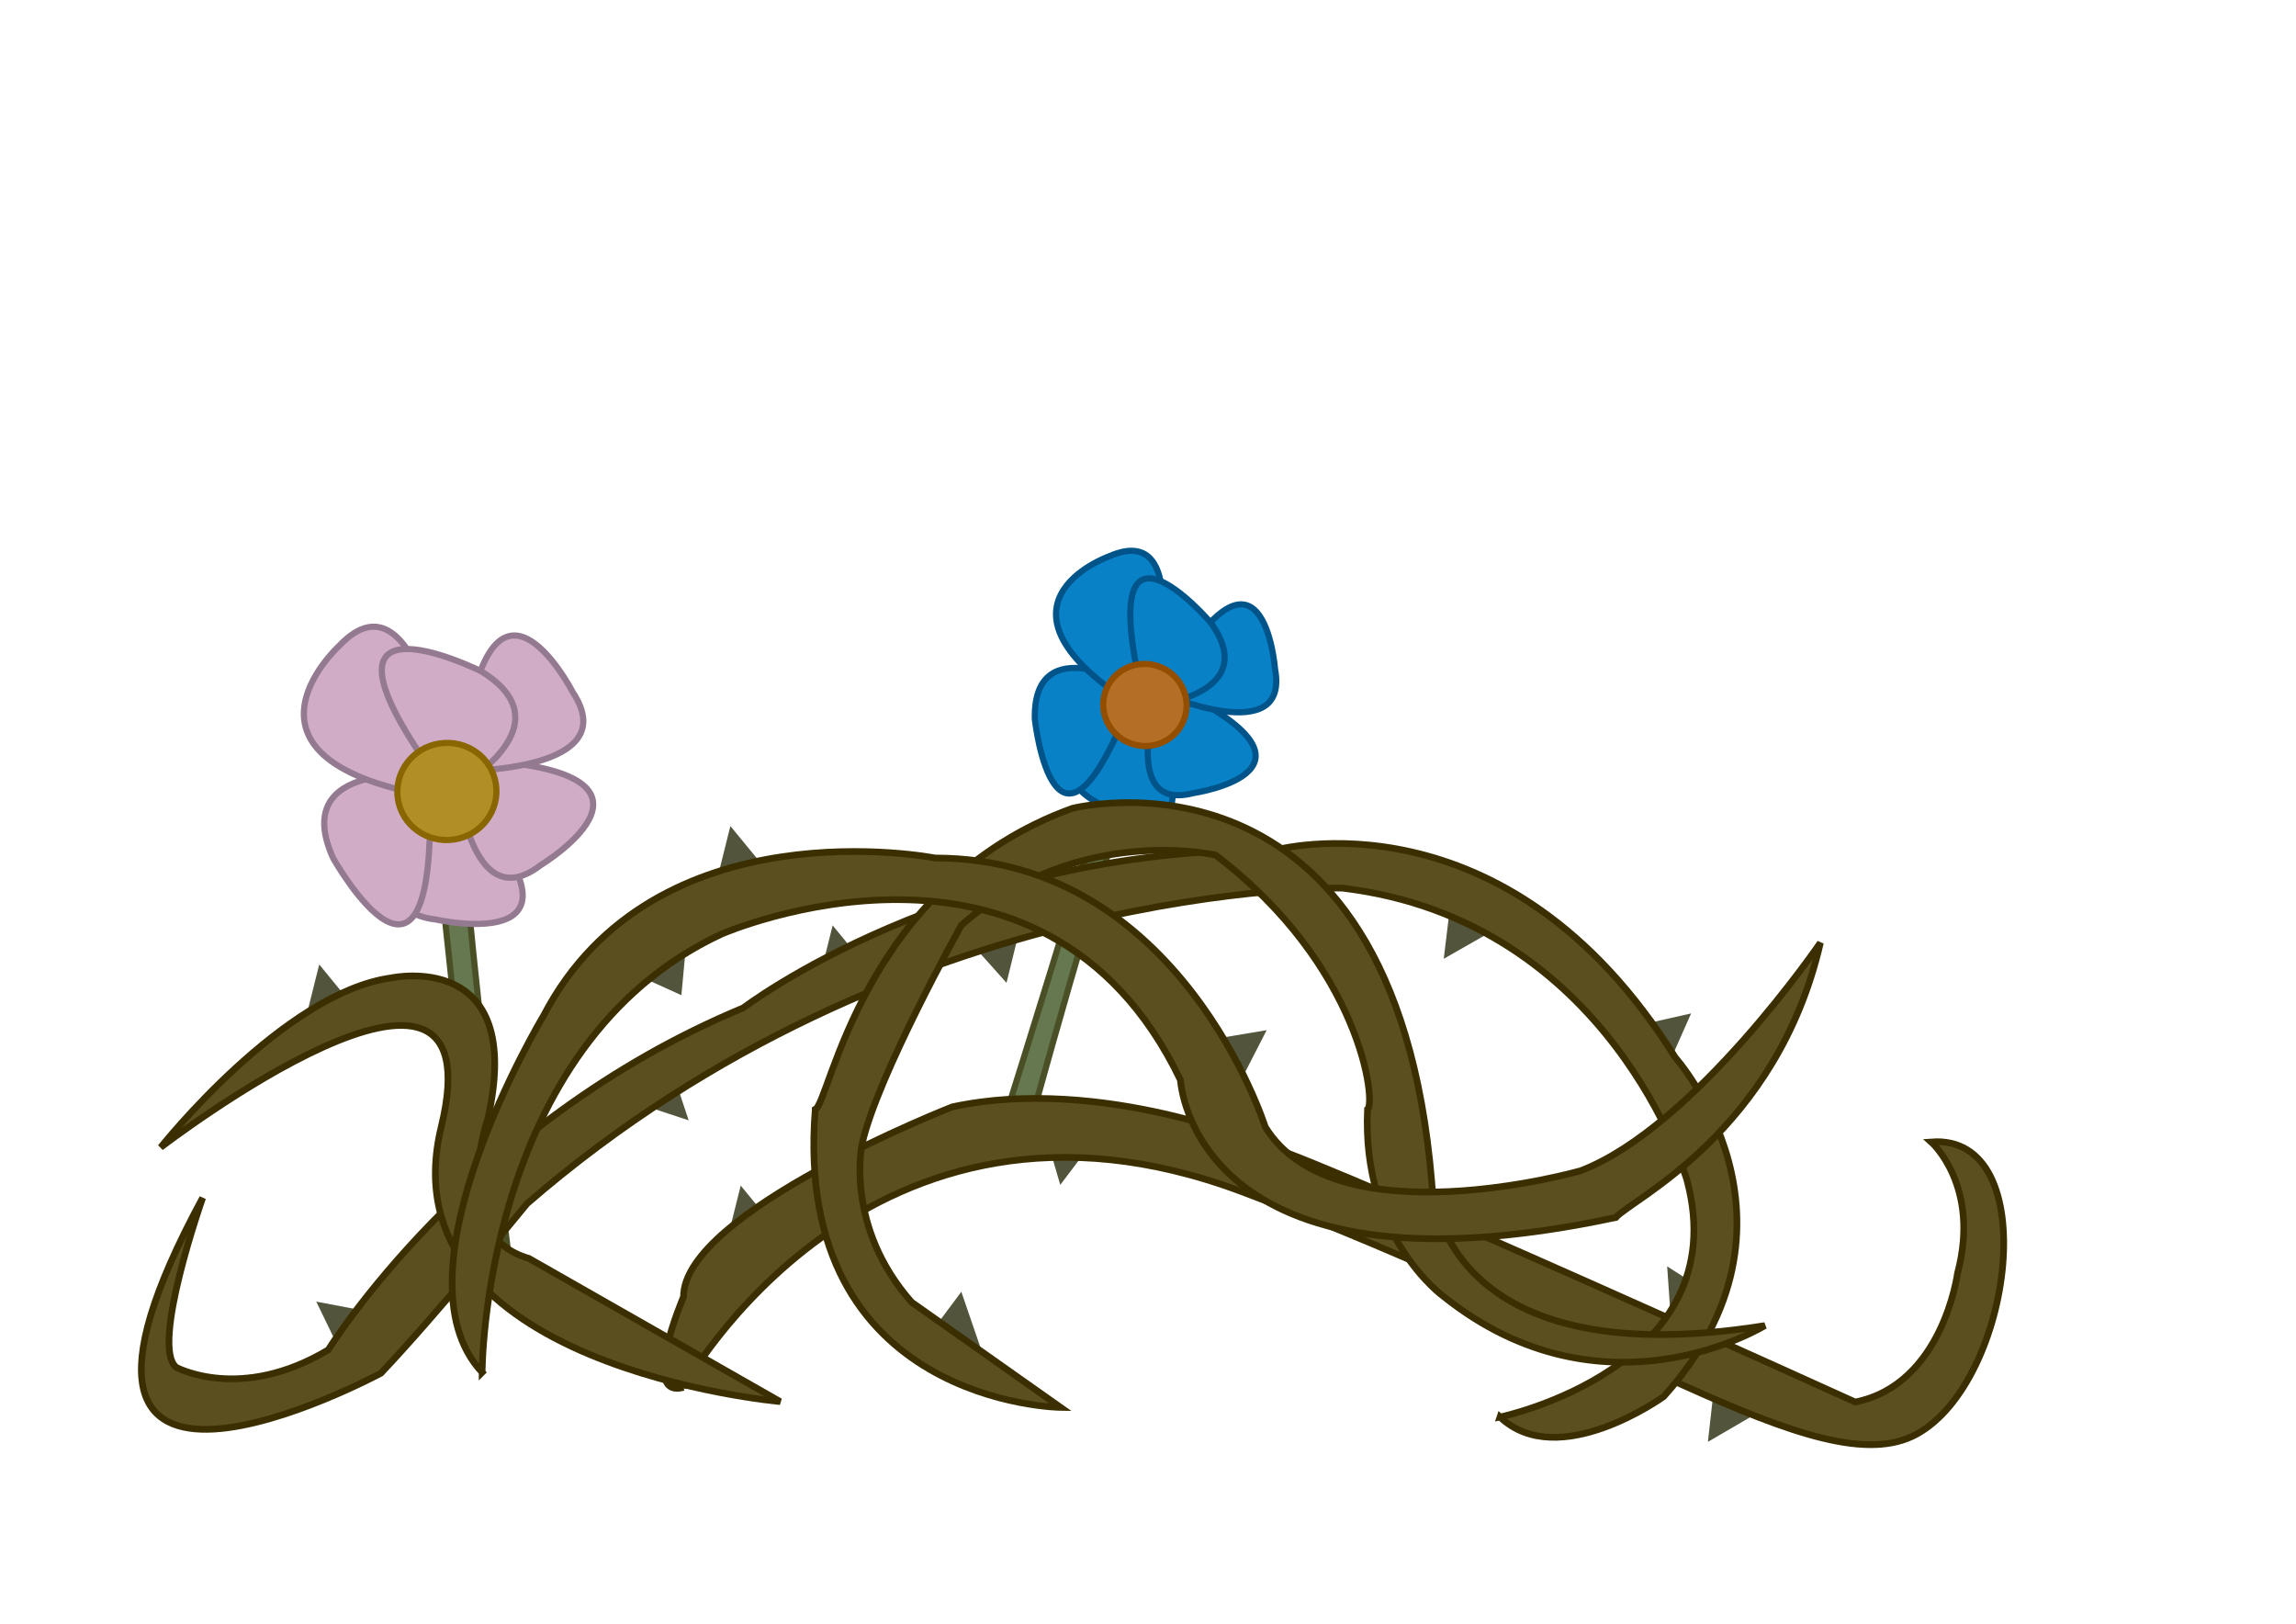 <?xml version="1.0" encoding="UTF-8" standalone="no"?>
<!-- Created with Inkscape (http://www.inkscape.org/) -->

<svg
   xmlns:dc="http://purl.org/dc/elements/1.1/"
   xmlns:cc="http://creativecommons.org/ns#"
   xmlns:rdf="http://www.w3.org/1999/02/22-rdf-syntax-ns#"
   xmlns:svg="http://www.w3.org/2000/svg"
   xmlns="http://www.w3.org/2000/svg"
   xmlns:sodipodi="http://sodipodi.sourceforge.net/DTD/sodipodi-0.dtd"
   xmlns:inkscape="http://www.inkscape.org/namespaces/inkscape"
   width="297mm"
   height="210mm"
   viewBox="0 0 297 210"
   version="1.1"
   id="svg2089"
   inkscape:export-filename="/home/josh/android/fishtank/assets_local/grass4.png"
   inkscape:export-xdpi="14.287415"
   inkscape:export-ydpi="14.287415"
   inkscape:version="0.92.2 5c3e80d, 2017-08-06"
   sodipodi:docname="grass4.svg">
  <defs
     id="defs2083" />
  <sodipodi:namedview
     id="base"
     pagecolor="#ffffff"
     bordercolor="#666666"
     borderopacity="1.0"
     inkscape:pageopacity="0.0"
     inkscape:pageshadow="2"
     inkscape:zoom="1.4"
     inkscape:cx="472.54923"
     inkscape:cy="220.86947"
     inkscape:document-units="mm"
     inkscape:current-layer="layer1"
     showgrid="false"
     inkscape:snap-nodes="false"
     inkscape:window-width="1918"
     inkscape:window-height="1042"
     inkscape:window-x="0"
     inkscape:window-y="18"
     inkscape:window-maximized="0" />
  <g
     inkscape:label="Layer 1"
     inkscape:groupmode="layer"
     id="layer1"
     transform="translate(0,-87)">
    <g
       id="g2852"
       transform="matrix(0.842,0,0,0.844,-67.713,21.301)"
       style="stroke-width:1.186">
      <path
         style="fill:#657850;fill-opacity:1;stroke:#4b4f26;stroke-width:0.949;stroke-linecap:butt;stroke-linejoin:miter;stroke-miterlimit:4;stroke-dasharray:none;stroke-opacity:1"
         d="m 239.593,246.82 c 0,0 15.492,-55.945 20.166,-64.621 l -4.452,-0.162 c -10.041,34.068 -19.511,63.982 -19.511,63.982 z"
         id="path2770"
         inkscape:connector-curvature="0"
         sodipodi:nodetypes="cccc" />
      <path
         style="fill:#0981c7;fill-opacity:1;stroke:#00548a;stroke-width:0.949;stroke-linecap:butt;stroke-linejoin:miter;stroke-miterlimit:4;stroke-dasharray:none;stroke-opacity:1"
         d="m 256.829,184.927 c 0,0 -19.042,9.585 -8.243,15.665 0,0 20.114,14.455 8.243,-15.665 z"
         id="path2772"
         inkscape:connector-curvature="0" />
      <path
         style="fill:#0981c7;fill-opacity:1;stroke:#00548a;stroke-width:0.949;stroke-linecap:butt;stroke-linejoin:miter;stroke-miterlimit:4;stroke-dasharray:none;stroke-opacity:1"
         d="m 258.802,182.382 c 0,0 -7.031,20.126 4.96,16.992 0,0 24.508,-3.585 -4.96,-16.992 z"
         id="path2774"
         inkscape:connector-curvature="0" />
      <path
         inkscape:connector-curvature="0"
         id="path2776"
         d="m 259.006,184.146 c 0,0 19.576,8.442 17.301,-3.741 0,0 -1.836,-24.701 -17.301,3.741 z"
         style="fill:#0981c7;fill-opacity:1;stroke:#00548a;stroke-width:0.949;stroke-linecap:butt;stroke-linejoin:miter;stroke-miterlimit:4;stroke-dasharray:none;stroke-opacity:1" />
      <path
         style="fill:#0981c7;fill-opacity:1;stroke:#00548a;stroke-width:0.949;stroke-linecap:butt;stroke-linejoin:miter;stroke-miterlimit:4;stroke-dasharray:none;stroke-opacity:1"
         d="m 254.972,183.086 c 0,0 -15.929,-9.091 -15.571,4.979 0,0 3.174,28.649 15.571,-4.979 z"
         id="path2778"
         inkscape:connector-curvature="0" />
      <path
         style="fill:#0981c7;fill-opacity:1;stroke:#00548a;stroke-width:0.949;stroke-linecap:butt;stroke-linejoin:miter;stroke-miterlimit:4;stroke-dasharray:none;stroke-opacity:1"
         d="m 256.556,187.12 c 0,0 8.528,-30.323 -5.781,-24.009 0,0 -21.658,7.668 5.781,24.009 z"
         id="path2780"
         inkscape:connector-curvature="0" />
      <path
         inkscape:connector-curvature="0"
         id="path2782"
         d="m 256.376,186.154 c 0,0 18.282,-1.47 10.055,-12.89 0,0 -18.771,-21.875 -10.055,12.89 z"
         style="fill:#0981c7;fill-opacity:1;stroke:#00548a;stroke-width:0.949;stroke-linecap:butt;stroke-linejoin:miter;stroke-miterlimit:4;stroke-dasharray:none;stroke-opacity:1" />
      <ellipse
         style="fill:#b26f25;fill-opacity:1;stroke:#944e00;stroke-width:0.949;stroke-miterlimit:4;stroke-dasharray:none;stroke-opacity:1"
         id="ellipse2784"
         cx="294.376"
         cy="116.562"
         rx="6.414"
         ry="6.281"
         transform="rotate(14.347)" />
    </g>
    <path
       style="fill:#657850;fill-opacity:1;stroke:#4b4f26;stroke-width:0.8;stroke-linecap:butt;stroke-linejoin:miter;stroke-miterlimit:4;stroke-dasharray:none;stroke-opacity:1"
       d="m 66.123,252.014 c 0,0 -7.498,-57.564 -6.568,-67.375 l -4.164,1.583 c 4.007,35.29 6.923,66.532 6.923,66.532 z"
       id="path2018"
       inkscape:connector-curvature="0"
       sodipodi:nodetypes="cccc" />
    <path
       style="fill:#d0acc7;fill-opacity:1;stroke:#947a90;stroke-width:0.8;stroke-linecap:butt;stroke-linejoin:miter;stroke-miterlimit:4;stroke-dasharray:none;stroke-opacity:1"
       d="m 57.917,188.291 c 0,0 -13.812,16.239 -1.498,17.638 0,0 24.153,5.489 1.498,-17.638 z"
       id="path2034"
       inkscape:connector-curvature="0" />
    <path
       style="fill:#d0acc7;fill-opacity:1;stroke:#947a90;stroke-width:0.8;stroke-linecap:butt;stroke-linejoin:miter;stroke-miterlimit:4;stroke-dasharray:none;stroke-opacity:1"
       d="m 58.744,185.179 c 0,0 1.355,21.275 11.181,13.723 0,0 21.182,-12.839 -11.181,-13.723 z"
       id="path2022"
       inkscape:connector-curvature="0" />
    <path
       inkscape:connector-curvature="0"
       id="path2024"
       d="m 59.619,186.725 c 0,0 21.318,0.159 14.482,-10.178 0,0 -11.303,-22.04 -14.482,10.178 z"
       style="fill:#d0acc7;fill-opacity:1;stroke:#947a90;stroke-width:0.8;stroke-linecap:butt;stroke-linejoin:miter;stroke-miterlimit:4;stroke-dasharray:none;stroke-opacity:1" />
    <path
       style="fill:#d0acc7;fill-opacity:1;stroke:#947a90;stroke-width:0.8;stroke-linecap:butt;stroke-linejoin:miter;stroke-miterlimit:4;stroke-dasharray:none;stroke-opacity:1"
       d="m 55.49,187.319 c 0,0 -18.211,-2.177 -12.406,10.646 0,0 14.072,25.156 12.406,-10.646 z"
       id="path2026"
       inkscape:connector-curvature="0" />
    <path
       style="fill:#d0acc7;fill-opacity:1;stroke:#947a90;stroke-width:0.8;stroke-linecap:butt;stroke-linejoin:miter;stroke-miterlimit:4;stroke-dasharray:none;stroke-opacity:1"
       d="m 58.519,190.418 c 0,0 -3.943,-31.252 -14.667,-19.867 0,0 -16.968,15.491 14.667,19.867 z"
       id="path2028"
       inkscape:connector-curvature="0" />
    <path
       inkscape:connector-curvature="0"
       id="path2030"
       d="m 57.977,189.598 c 0,0 16.269,-8.467 4.247,-15.786 0,0 -25.803,-12.847 -4.247,15.786 z"
       style="fill:#d0acc7;fill-opacity:1;stroke:#947a90;stroke-width:0.8;stroke-linecap:butt;stroke-linejoin:miter;stroke-miterlimit:4;stroke-dasharray:none;stroke-opacity:1" />
    <ellipse
       style="fill:#b28f25;fill-opacity:1;stroke:#8a6600;stroke-width:0.8;stroke-miterlimit:4;stroke-dasharray:none;stroke-opacity:1"
       id="path2032"
       cx="29.005"
       cy="195.855"
       rx="6.414"
       ry="6.281"
       transform="rotate(-8.552)" />
    <path
       style="fill:#52543b;fill-opacity:1;stroke:none;stroke-width:0.265px;stroke-linecap:butt;stroke-linejoin:miter;stroke-opacity:1"
       d="m 92.609,201.318 1.871,-7.484 4.276,5.212 z"
       id="path2644"
       inkscape:connector-curvature="0" />
    <path
       inkscape:connector-curvature="0"
       id="path2670"
       d="m 105.838,214.169 1.871,-7.484 4.276,5.212 z"
       style="fill:#52543b;fill-opacity:1;stroke:none;stroke-width:0.265px;stroke-linecap:butt;stroke-linejoin:miter;stroke-opacity:1" />
    <path
       style="fill:#52543b;fill-opacity:1;stroke:none;stroke-width:0.265px;stroke-linecap:butt;stroke-linejoin:miter;stroke-opacity:1"
       d="m 82.173,213.008 6.59,-4.009 -0.62,6.713 z"
       id="path2672"
       inkscape:connector-curvature="0" />
    <path
       inkscape:connector-curvature="0"
       id="path2658"
       d="m 130.197,214.113 -5.145,-5.747 6.713,-0.616 z"
       style="fill:#52543b;fill-opacity:1;stroke:none;stroke-width:0.265px;stroke-linecap:butt;stroke-linejoin:miter;stroke-opacity:1" />
    <path
       style="fill:#52543b;fill-opacity:1;stroke:none;stroke-width:0.265px;stroke-linecap:butt;stroke-linejoin:miter;stroke-opacity:1"
       d="m 93.945,247.822 1.871,-7.484 4.276,5.212 z"
       id="path2660"
       inkscape:connector-curvature="0" />
    <path
       inkscape:connector-curvature="0"
       id="path2662"
       d="m 211.229,219.767 7.525,-1.696 -2.73,6.164 z"
       style="fill:#52543b;fill-opacity:1;stroke:none;stroke-width:0.265px;stroke-linecap:butt;stroke-linejoin:miter;stroke-opacity:1" />
    <path
       style="fill:#52543b;fill-opacity:1;stroke:none;stroke-width:0.265px;stroke-linecap:butt;stroke-linejoin:miter;stroke-opacity:1"
       d="m 39.422,219.225 1.871,-7.484 4.276,5.212 z"
       id="path2664"
       inkscape:connector-curvature="0" />
    <path
       inkscape:connector-curvature="0"
       id="path2666"
       d="m 227.594,269.596 -6.665,3.883 0.748,-6.7 z"
       style="fill:#52543b;fill-opacity:1;stroke:none;stroke-width:0.265px;stroke-linecap:butt;stroke-linejoin:miter;stroke-opacity:1" />
    <path
       style="fill:#52543b;fill-opacity:1;stroke:none;stroke-width:0.265px;stroke-linecap:butt;stroke-linejoin:miter;stroke-opacity:1"
       d="m 216.193,258.479 -0.537,-7.695 5.679,3.633 z"
       id="path2668"
       inkscape:connector-curvature="0" />
    <path
       style="fill:#52543b;fill-opacity:1;stroke:none;stroke-width:0.265px;stroke-linecap:butt;stroke-linejoin:miter;stroke-opacity:1"
       d="m 193.457,207.18 -6.699,3.824 0.807,-6.693 z"
       id="path2656"
       inkscape:connector-curvature="0" />
    <path
       inkscape:connector-curvature="0"
       id="path2646"
       d="m 156.239,221.508 7.608,-1.272 -3.071,6.001 z"
       style="fill:#52543b;fill-opacity:1;stroke:none;stroke-width:0.265px;stroke-linecap:butt;stroke-linejoin:miter;stroke-opacity:1" />
    <path
       style="fill:#52543b;fill-opacity:1;stroke:none;stroke-width:0.265px;stroke-linecap:butt;stroke-linejoin:miter;stroke-opacity:1"
       d="m 124.353,254.07 2.503,7.297 -6.424,-2.046 z"
       id="path2648"
       inkscape:connector-curvature="0" />
    <path
       inkscape:connector-curvature="0"
       id="path2650"
       d="m 86.651,224.575 2.43,7.321 -6.403,-2.109 z"
       style="fill:#52543b;fill-opacity:1;stroke:none;stroke-width:0.265px;stroke-linecap:butt;stroke-linejoin:miter;stroke-opacity:1" />
    <path
       style="fill:#52543b;fill-opacity:1;stroke:none;stroke-width:0.265px;stroke-linecap:butt;stroke-linejoin:miter;stroke-opacity:1"
       d="m 44.274,262.286 -3.363,-6.942 6.623,1.257 z"
       id="path2652"
       inkscape:connector-curvature="0" />
    <path
       inkscape:connector-curvature="0"
       id="path2654"
       d="m 141.804,234.09 -4.652,6.153 -1.894,-6.47 z"
       style="fill:#52543b;fill-opacity:1;stroke:none;stroke-width:0.265px;stroke-linecap:butt;stroke-linejoin:miter;stroke-opacity:1" />
    <path
       style="fill:#5b4e1f;fill-opacity:1;stroke:#3b2e00;stroke-width:0.865;stroke-linecap:butt;stroke-linejoin:miter;stroke-miterlimit:4;stroke-dasharray:none;stroke-opacity:1"
       d="m 88.414,266.441 c 0,0 23.812,-43.467 72.193,-25.324 48.381,18.143 74.839,38.176 87.312,31.372 12.473,-6.804 16.631,-38.932 1.89,-37.798 0,0 6.426,5.67 3.402,17.009 0,0 -1.89,14.363 -13.229,16.631 0,0 -65.768,-29.86 -76.351,-33.262 0,0 -21.167,-9.071 -40.443,-4.914 0,0 -34.774,13.607 -34.774,24.568 0,0 -5.67,13.229 -2e-6,11.717 z"
       id="path2634"
       inkscape:connector-curvature="0" />
    <path
       style="fill:#5b4e1f;fill-opacity:1;stroke:#3b2e00;stroke-width:0.865;stroke-linecap:butt;stroke-linejoin:miter;stroke-miterlimit:4;stroke-dasharray:none;stroke-opacity:1"
       d="m 194.035,270.274 c 0,0 30.616,-6.426 24.19,-30.616 0,0 -9.827,-33.64 -44.601,-37.798 0,0 -57.074,-1.134 -105.455,40.821 0,0 -11.717,14.363 -18.899,21.923 0,0 -49.893,26.836 -23.057,-22.679 0,0 -6.804,19.277 -3.402,21.923 0,0 8.315,4.536 19.655,-2.268 0,0 18.143,-29.482 53.673,-44.223 0,0 27.214,-20.789 68.792,-20.411 0,0 29.86,-8.315 51.783,26.836 0,0 18.899,21.167 -1.512,43.845 0,0 -13.607,9.827 -21.167,2.646 z"
       id="path2636"
       inkscape:connector-curvature="0" />
    <path
       style="fill:#5b4e1f;stroke:#3b2e00;stroke-width:0.865;stroke-linecap:butt;stroke-linejoin:miter;stroke-opacity:1;fill-opacity:1;stroke-miterlimit:4;stroke-dasharray:none"
       d="m 137.205,269.03 c 0,0 -34.774,-0.378 -31.75,-38.554 1.89,-0.756 6.048,-29.104 33.262,-38.932 0,0 41.577,-10.583 46.491,48.381 0,0 0.378,25.324 43.089,18.521 0,0 -20.789,12.851 -41.577,-3.78 0,0 -10.583,-7.56 -9.827,-24.19 1.134,-0.756 -0.756,-18.521 -19.655,-32.884 0,0 -17.765,-4.158 -32.884,9.071 0,0 -10.961,19.655 -12.851,28.348 0,0 -2.268,10.583 6.426,20.411 z"
       id="path2638"
       inkscape:connector-curvature="0" />
    <path
       style="fill:#5b4e1f;stroke:#3b2e00;stroke-width:0.865;stroke-linecap:butt;stroke-linejoin:miter;stroke-opacity:1;fill-opacity:1;stroke-miterlimit:4;stroke-dasharray:none"
       d="m 100.92,268.274 c 0,0 -51.405,-4.536 -43.845,-35.53 7.56,-30.994 -36.286,2.646 -36.286,2.646 0,0 15.875,-20.033 29.86,-21.923 0,0 17.387,-3.78 12.473,18.143 0,0 -5.292,15.119 5.292,18.143 z"
       id="path2640"
       inkscape:connector-curvature="0" />
    <path
       style="fill:#5b4e1f;stroke:#3b2e00;stroke-width:0.865;stroke-linecap:butt;stroke-linejoin:miter;stroke-opacity:1;fill-opacity:1;stroke-miterlimit:4;stroke-dasharray:none"
       d="m 62.366,264.494 c 0,0 0,-42.333 30.994,-56.696 0,0 41.577,-18.143 59.342,18.899 0,0 1.512,29.482 56.318,17.765 1.89,-2.268 20.789,-10.961 26.458,-35.53 0,0 -16.253,23.812 -30.994,29.482 0,0 -31.75,9.071 -40.821,-5.67 0,0 -10.961,-34.774 -42.711,-34.774 0,0 -36.286,-7.182 -50.649,20.411 0,0 -20.033,33.262 -7.937,46.113 z"
       id="path2642"
       inkscape:connector-curvature="0" />
  </g>
</svg>
